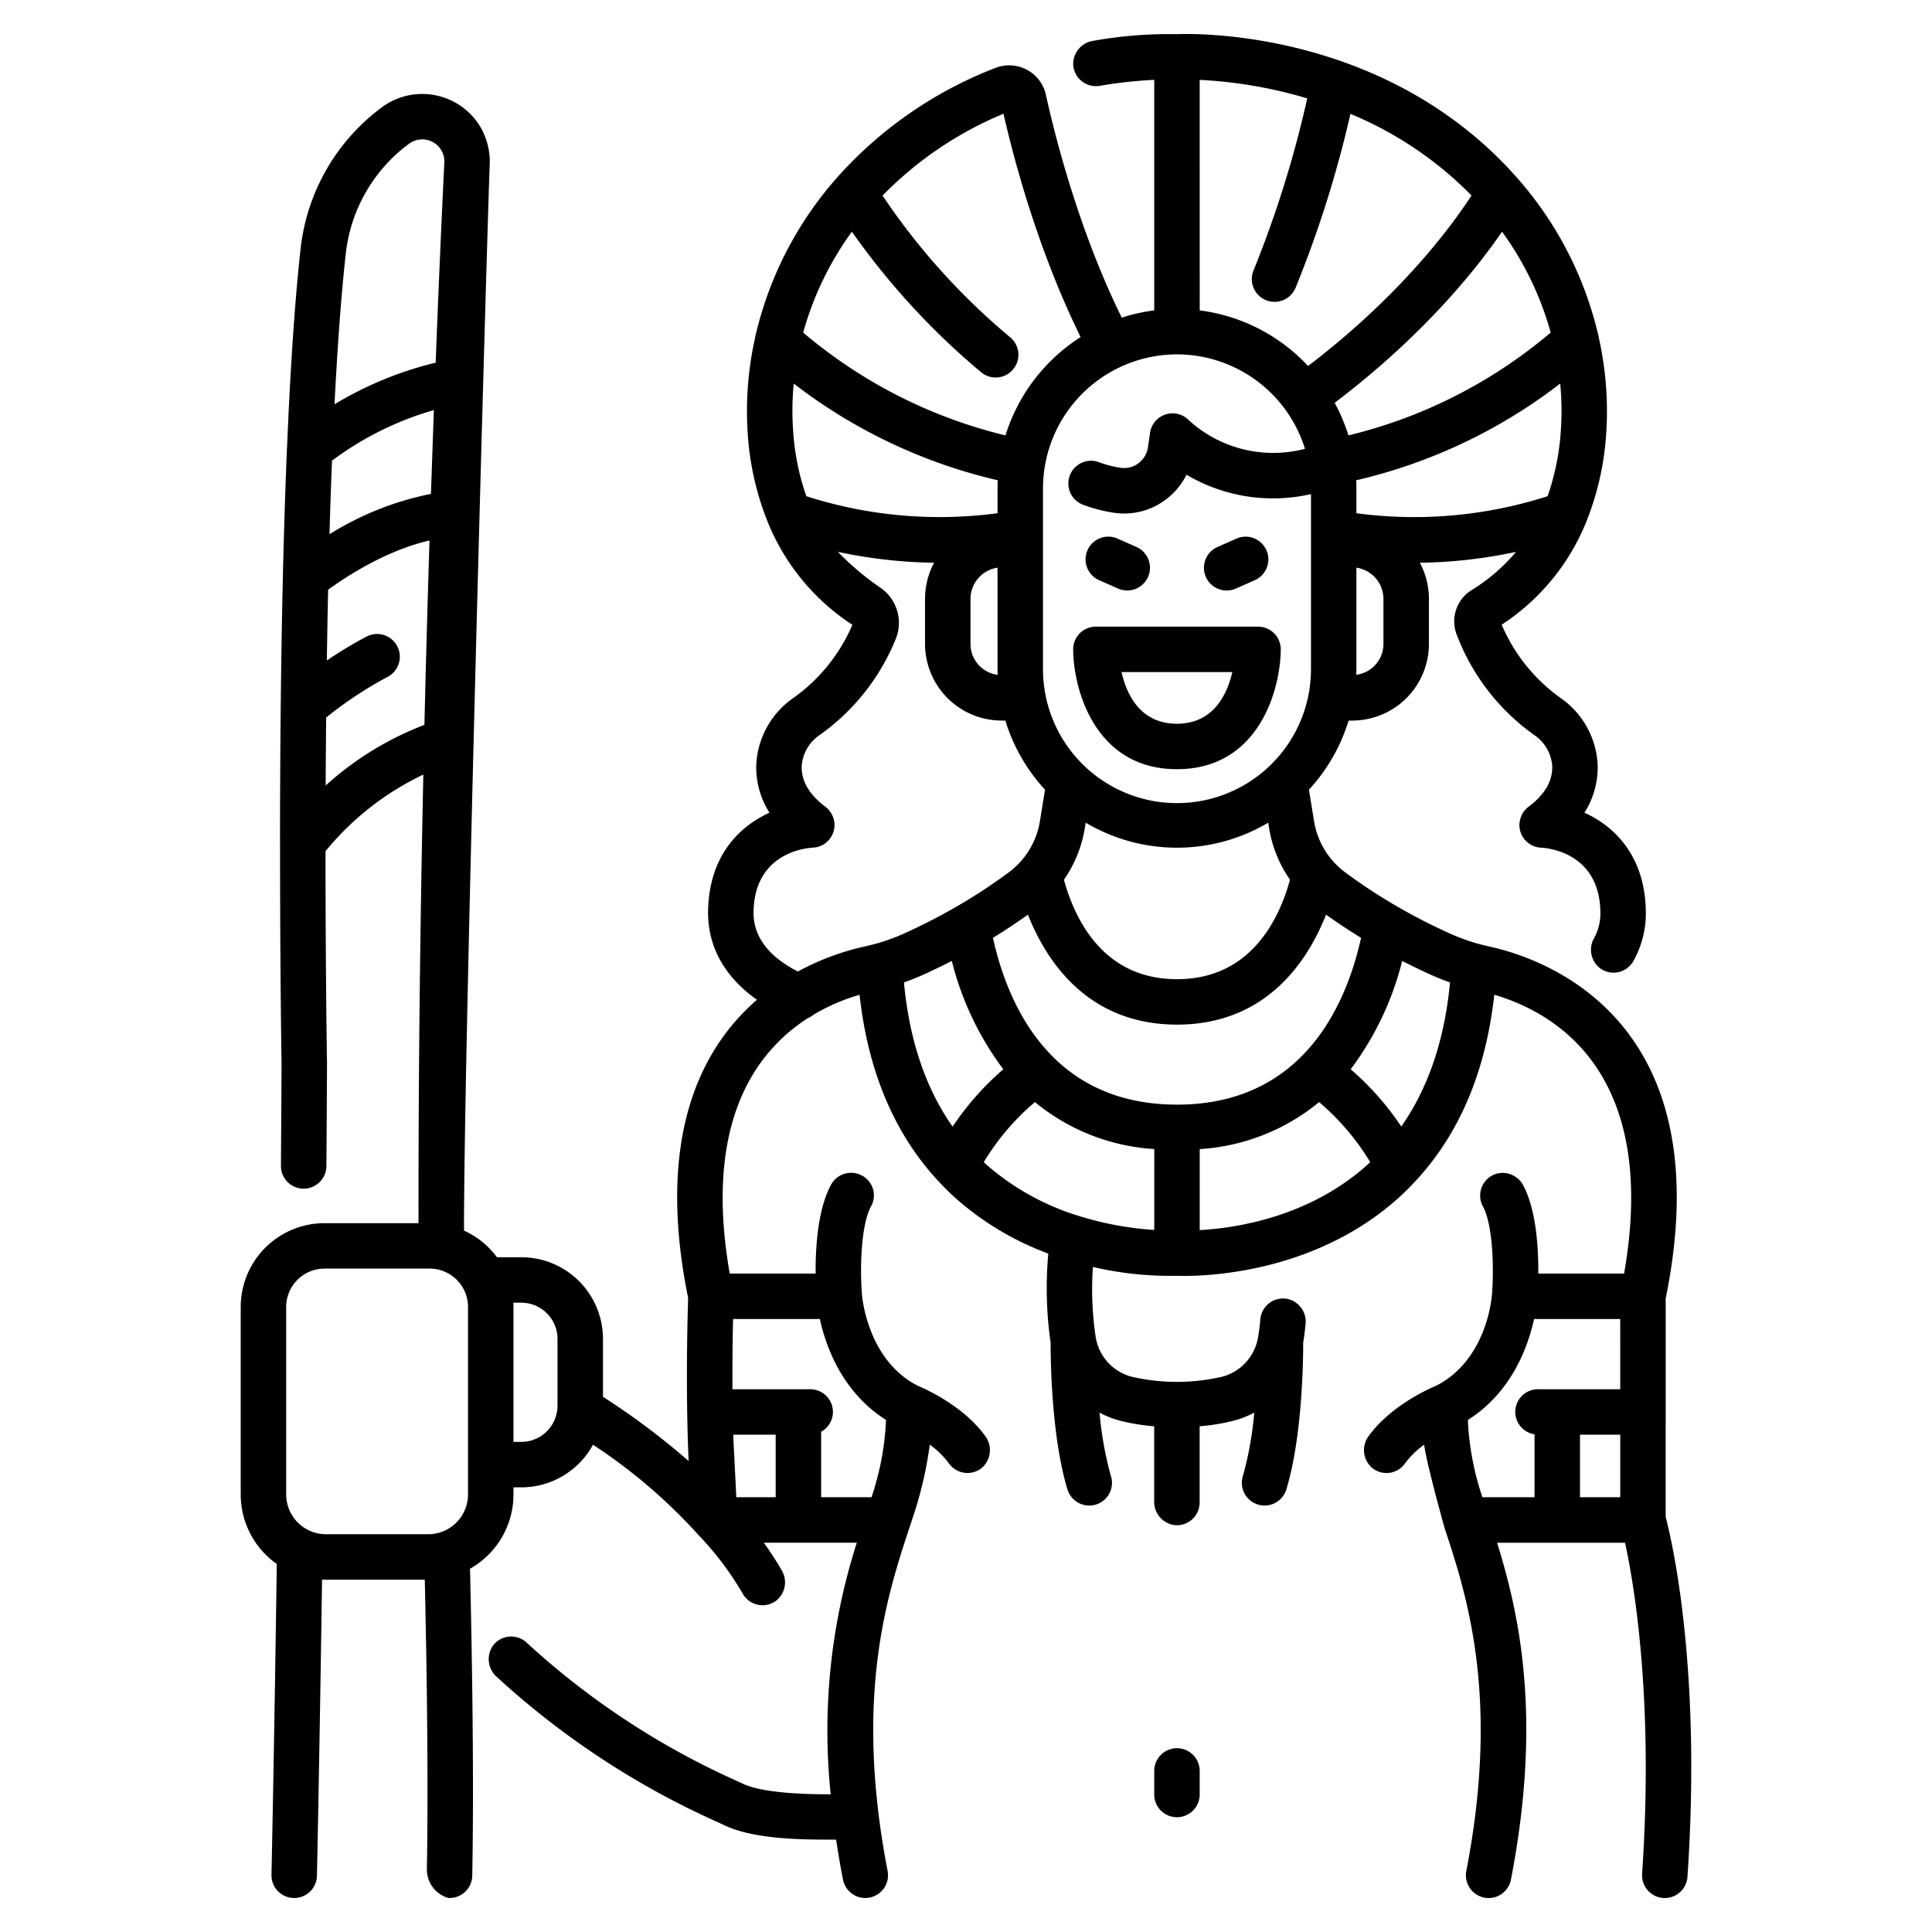 <?xml version="1.0" ?><svg id="outline" viewBox="0 0 340 340" xmlns="http://www.w3.org/2000/svg"><title/><path d="M293.133,248.483V228.515c9.98-48.934-21.146-59.765-30.95-61.921q-.9-.2-1.768-.433h0a34.2,34.2,0,0,1-5.06-1.79,101.914,101.914,0,0,1-9.181-4.677l-.021-.012a95.077,95.077,0,0,1-9.472-6.2,14.021,14.021,0,0,1-5.445-9.052l-.883-5.456a31.572,31.572,0,0,0,6.981-12.155l.084,0c.589,0,1.164-.02,1.722-.063a13.5,13.5,0,0,0,12.326-13.506V105.4a13.471,13.471,0,0,0-1.594-6.367A85.858,85.858,0,0,0,266.8,97.12a31.939,31.939,0,0,1-7.851,6.745,6.47,6.47,0,0,0-2.614,7.765,38.323,38.323,0,0,0,13.7,17.745,7.16,7.16,0,0,1,3.133,5.527c.044,2.59-1.309,4.9-4.135,7.048a4.08,4.08,0,0,0-1.634,3.505,4,4,0,0,0,3.8,3.722c1.047.051,10.248.791,10.442,11.265a9.114,9.114,0,0,1-1.123,4.685,4.094,4.094,0,0,0,1.047,5.251,4,4,0,0,0,5.88-1.245,17.144,17.144,0,0,0,2.194-8.839c-.18-9.684-5.48-14.841-10.8-17.275a14.931,14.931,0,0,0,2.328-8.254,15.176,15.176,0,0,0-6.451-11.877,30.508,30.508,0,0,1-10.445-12.949,39.107,39.107,0,0,0,14.738-17.746,3.824,3.824,0,0,0,.171-.426,50.037,50.037,0,0,0,3.488-15.551A58.656,58.656,0,0,0,281.35,59.38a3.975,3.975,0,0,0-.164-.758,63.567,63.567,0,0,0-14.255-27.386C243.9,5.191,210.345,5.883,207.119,6.012a76.179,76.179,0,0,0-14.748,1.175,4.129,4.129,0,0,0-3.5,4.283,4.006,4.006,0,0,0,4.668,3.635,77.414,77.414,0,0,1,9.588-1.052V54.625a31.4,31.4,0,0,0-5.716,1.273c-7.718-15.646-11.909-32.647-13.35-39.214a6.588,6.588,0,0,0-3.13-4.287h0a6.653,6.653,0,0,0-5.787-.429,71.961,71.961,0,0,0-27.823,19.268c-.034.039-.064.079-.1.117l-.018.022a63.554,63.554,0,0,0-14.13,27.209,4.03,4.03,0,0,0-.177.816,58.732,58.732,0,0,0-1.313,16.816,50.053,50.053,0,0,0,3.477,15.523,3.94,3.94,0,0,0,.188.468,39.1,39.1,0,0,0,14.76,17.75,30.574,30.574,0,0,1-10.473,12.932,15.175,15.175,0,0,0-6.451,11.876,14.939,14.939,0,0,0,2.328,8.254c-5.322,2.434-10.624,7.591-10.8,17.275-.116,6.229,2.9,11.631,8.6,15.653-9.751,8.448-17.9,24.007-12.109,52.5-.092,2.679-.484,15.793.084,28.673a126.82,126.82,0,0,0-15.073-11.305V235.628a14.375,14.375,0,0,0-14.375-14.375H87.458a14.818,14.818,0,0,0-5.8-4.687c-.048-31.451,4.226-181.4,4.518-187.323a12.2,12.2,0,0,0-1.725-7.051A11.928,11.928,0,0,0,67.205,18.88l-.586.442A35.87,35.87,0,0,0,52.888,43.886c-1.07,9.707-1.834,21.845-2.375,34.921,0,.029-.011.057-.013.086-.8,19.218-1.21,42.592-1.222,69.47,0,.043.008.085.01.127-.014,22.15.255,38.359.261,38.719-.034,6.929-.061,11.309-.108,17.947a4,4,0,0,0,4,4.029h0a4.006,4.006,0,0,0,4-3.977c.047-6.641.074-11.024.107-18.049-.006-.387-.264-15.955-.262-37.362A49.713,49.713,0,0,1,74.5,136.318c-.524,24.542-.878,51.47-.849,78.941H57.11a14.746,14.746,0,0,0-14.747,14.747v33a14.98,14.98,0,0,0,6.347,12.232c-.463,33.126-.93,54.477-.935,54.692a4,4,0,0,0,3.911,4.087h.09a4,4,0,0,0,4-3.912c0-.209.448-20.472.9-52.135.23.011.457.035.69.035H74.755c.342,14.985.646,34.851.37,50.911a5.22,5.22,0,0,0,3.292,4.931,1.555,1.555,0,0,0,.691.17,4,4,0,0,0,4-3.924c.322-17-.026-38.473-.393-54.025A15,15,0,0,0,90.364,263v-1.251h1.375a14.384,14.384,0,0,0,12.62-7.5,95.715,95.715,0,0,1,18.552,15.873c.028.033.065.056.095.088s.056.076.09.11a54.244,54.244,0,0,1,7.626,10.165,4,4,0,0,0,5.8,1.264,4.124,4.124,0,0,0,1.047-5.4c-1.026-1.777-2.107-3.407-3.149-4.859h16.365a108.211,108.211,0,0,0-4.595,44.284c-4.278-.018-11.572-.154-15.331-1.809l-1.014-.472a137.56,137.56,0,0,1-37.213-24.464,4,4,0,0,0-5.781.446,4.145,4.145,0,0,0,.579,5.636,144.8,144.8,0,0,0,39.041,25.635l1,.467c5.66,2.711,15.278,2.51,19.679,2.538.336,2.271.727,4.605,1.2,7.023a4,4,0,0,0,3.922,3.241,4.086,4.086,0,0,0,.765-.074,4,4,0,0,0,3.167-4.687c-5.944-30.725-.056-48.583,3.84-60.4l.607-1.848a68.107,68.107,0,0,0,2.975-12.765,15.068,15.068,0,0,1,3.362,3.28,4,4,0,0,0,5.675.9,4.132,4.132,0,0,0,.723-5.7c-3.824-5.276-10.431-8.25-11.877-8.856-8.942-4.54-9.8-15.871-9.81-15.97,0-.017-.007-.032-.008-.049s0-.034,0-.051c-.353-4.195-.235-12.088,1.576-15.46a3.929,3.929,0,0,0-.307-4.387,4.025,4.025,0,0,0-6.706.538c-2.365,4.35-2.754,11.174-2.716,15.644H128.422c-4.611-26.349,4.4-38.935,13.722-44.94a4,4,0,0,0,1.094-.671,35.581,35.581,0,0,1,8.028-3.456c1.482,13.4,6.076,24.336,13.7,32.613h0c1.02,1.107,2.082,2.176,3.21,3.187a51.335,51.335,0,0,0,16.307,9.747,67.885,67.885,0,0,0,.41,15.708c-.007,2.381.081,16.347,2.964,25.8a4,4,0,0,0,3.825,2.834,3.992,3.992,0,0,0,3.79-5.289,61.516,61.516,0,0,1-1.969-11.064,16.353,16.353,0,0,0,3.6,1.421,36.381,36.381,0,0,0,6.013.985v13.237a4.118,4.118,0,0,0,3.607,4.154,4,4,0,0,0,4.393-3.982V251a36.41,36.41,0,0,0,6.014-.985,16.269,16.269,0,0,0,3.6-1.423,61.384,61.384,0,0,1-1.971,11.066,3.992,3.992,0,0,0,3.791,5.289,4,4,0,0,0,3.825-2.834c2.888-9.468,2.971-23.47,2.964-25.812.169-1.046.313-2.143.419-3.284a4.092,4.092,0,0,0-2.812-4.332,4,4,0,0,0-5.143,3.473c-.1,1.123-.238,2.2-.408,3.188a8.646,8.646,0,0,1-6.287,6.927,35.437,35.437,0,0,1-15.993,0,8.645,8.645,0,0,1-6.287-6.926,57.034,57.034,0,0,1-.494-12.386,59.65,59.65,0,0,0,14.777,1.559c.257.01.7.023,1.314.023,5.37,0,23.482-1,37.631-13.682,1.128-1.011,2.19-2.08,3.21-3.187h0c7.629-8.277,12.223-19.213,13.705-32.613,10.727,3.152,29.027,13.732,22.843,49.067H270.714c.037-4.378-.335-11.013-2.571-15.371a4.11,4.11,0,0,0-4.915-2.162,4,4,0,0,0-2.258,5.71c1.818,3.342,1.941,11.275,1.591,15.49,0,.017,0,.032,0,.049s-.007.032-.008.049c-.007.114-.774,11.382-9.81,15.97-1.447.606-8.065,3.586-11.888,8.871a4.125,4.125,0,0,0,.74,5.694,4,4,0,0,0,5.67-.9,15.063,15.063,0,0,1,3.361-3.28c.393,3.206,3.582,14.613,3.582,14.613,3.9,11.816,9.785,29.674,3.841,60.4a4,4,0,0,0,3.167,4.687,4.078,4.078,0,0,0,.765.074,4,4,0,0,0,3.922-3.241c5.533-28.6,1.453-46.749-2.438-59.284h22.518c1.567,7.188,5.089,27.559,3,58.252a4,4,0,0,0,3.719,4.263q.14.009.276.009a4,4,0,0,0,3.987-3.729c2.521-37.09-2.821-59.489-3.835-63.327ZM60.839,44.763A27.835,27.835,0,0,1,71.467,25.686l.515-.388A3.89,3.89,0,0,1,78.194,28.6c-.259,5.226-.85,17.7-1.523,35.224a63.092,63.092,0,0,0-17.8,7.324C59.365,61.338,60.009,52.3,60.839,44.763ZM58.424,81.075a55.441,55.441,0,0,1,17.93-8.905c-.064,1.749-.441,12.617-.511,14.746a53.318,53.318,0,0,0-17.856,7.1C58.111,89.641,58.256,85.313,58.424,81.075Zm-1.112,57.162c.018-3.883.045-7.884.085-11.961a68.712,68.712,0,0,1,10.818-7.159,4,4,0,1,0-3.707-7.09,71.376,71.376,0,0,0-6.989,4.214c.061-4.13.134-8.3.225-12.462,2.94-2.143,10.071-6.884,17.84-8.663-.338,10.849-.64,21.692-.892,32.449A55.158,55.158,0,0,0,57.312,138.237ZM82.364,263a7.009,7.009,0,0,1-7,7h-18a7.008,7.008,0,0,1-7-7v-33a6.754,6.754,0,0,1,6.747-6.747H75.617a6.754,6.754,0,0,1,6.747,6.747Zm15.75-15.626a6.382,6.382,0,0,1-6.375,6.375H90.364V230.006c0-.254-.026-.5-.038-.753h1.413a6.382,6.382,0,0,1,6.375,6.375Zm38.393,16.114H129.58c-.005-.068-.548-10.926-.551-11.009h7.478Zm-7.5-31.366H144.28c1.032,4.748,3.882,12.859,11.646,17.761a49,49,0,0,1-2.556,13.605h-8.863V251.968a3.987,3.987,0,0,0-1.926-7.485H128.9C128.872,239.488,128.939,235.079,129.006,232.126ZM243.462,113.252a5.47,5.47,0,0,1-4.785,5.5c.014-.384.029-.768.029-1.156V99.9a5.566,5.566,0,0,1,4.756,5.5Zm31.225-37.589a43.4,43.4,0,0,1-2.333,11.659,76.771,76.771,0,0,1-33.648,3V85.944c0-.478-.015-.952-.036-1.425A93.312,93.312,0,0,0,274.57,67.5,49.853,49.853,0,0,1,274.687,75.663ZM272.9,58.522a86.417,86.417,0,0,1-35.6,18.1,31.313,31.313,0,0,0-2.419-5.734c15.784-11.972,25.06-23.695,29.453-30.119A55.373,55.373,0,0,1,272.9,58.522ZM211.125,14.056a80.076,80.076,0,0,1,18.929,3.258A192.181,192.181,0,0,1,220.6,47.59a4,4,0,0,0,7.4,3.055,198.34,198.34,0,0,0,9.656-30.605,64.335,64.335,0,0,1,21.3,14.357c-3.267,5.064-12.234,17.431-28.758,30.009a31.525,31.525,0,0,0-19.068-9.781Zm-4,48.306a23.623,23.623,0,0,1,22.533,16.623,22.045,22.045,0,0,1-20.417-5.008,4,4,0,0,0-6.85,2.188l-.368,2.529a4.279,4.279,0,0,1-1.695,2.841,4.149,4.149,0,0,1-3.11.787,18.5,18.5,0,0,1-3.79-.977,4,4,0,1,0-2.832,7.482,26.59,26.59,0,0,0,5.435,1.408,12.43,12.43,0,0,0,1.821.135,12.1,12.1,0,0,0,7.247-2.414,12.241,12.241,0,0,0,3.7-4.414,29.937,29.937,0,0,0,21.912,3.412V117.6a23.582,23.582,0,1,1-47.163,0V85.944A23.609,23.609,0,0,1,207.125,62.362Zm19.893,92.459c-2,7.246-7.083,17.5-19.893,17.5s-17.9-10.253-19.892-17.5a22.13,22.13,0,0,0,3.682-9.114l.151-.929a31.483,31.483,0,0,0,32.119,0l.15.929A22.145,22.145,0,0,0,227.018,154.821Zm-77.1-114.05A128.7,128.7,0,0,0,172.653,65.5a4,4,0,0,0,5.185-6.092,118,118,0,0,1-22.526-24.99,64.146,64.146,0,0,1,21.285-14.4c1.769,7.779,6.013,23.943,13.577,39.3a31.711,31.711,0,0,0-13.226,17.308,86.43,86.43,0,0,1-35.6-18.1A55.38,55.38,0,0,1,149.916,40.771ZM141.9,87.322a43.4,43.4,0,0,1-2.332-11.659,49.84,49.84,0,0,1,.117-8.158,93.329,93.329,0,0,0,35.9,17.014c-.021.473-.037.947-.037,1.425v4.375A76.73,76.73,0,0,1,141.9,87.322Zm33.677,31.434a5.47,5.47,0,0,1-4.785-5.5V105.4a5.569,5.569,0,0,1,4.755-5.5v17.7C175.543,117.988,175.559,118.372,175.573,118.756Zm-21.731,47.4-.008,0q-.872.235-1.767.433a44.91,44.91,0,0,0-11.668,4.381c-5.245-2.7-7.871-6.234-7.791-10.533.187-10.119,8.754-11.161,10.442-11.266a4,4,0,0,0,3.8-3.723,4.084,4.084,0,0,0-1.633-3.5c-2.827-2.152-4.18-4.458-4.137-7.048a7.158,7.158,0,0,1,3.133-5.526A38.425,38.425,0,0,0,157.656,112.4a7.438,7.438,0,0,0,0-5.563l-.028-.07a7.373,7.373,0,0,0-2.547-3.237,48.748,48.748,0,0,1-7.623-6.413,85.86,85.86,0,0,0,16.929,1.913,13.472,13.472,0,0,0-1.595,6.367v7.852a13.5,13.5,0,0,0,12.327,13.507c.557.041,1.132.062,1.718.062l.086,0a31.607,31.607,0,0,0,6.982,12.155l-.882,5.456a14.021,14.021,0,0,1-5.445,9.052,95.123,95.123,0,0,1-9.474,6.2l-.018.011a102.1,102.1,0,0,1-9.183,4.677A34.352,34.352,0,0,1,153.842,166.16Zm13.8,32.117c-4.752-6.748-7.62-15.246-8.565-25.386,1.056-.373,2.094-.772,3.09-1.218,1.875-.838,3.65-1.7,5.333-2.562a53.277,53.277,0,0,0,9.061,19.067A50.123,50.123,0,0,0,167.64,198.277Zm35.485,18.172a56.255,56.255,0,0,1-13.061-2.393l-.051-.016a44.375,44.375,0,0,1-16.492-9.139c-.137-.123-.265-.255-.4-.38a43.151,43.151,0,0,1,9-10.57,36.515,36.515,0,0,0,21.009,8.269Zm4-22.05c-9.855,0-16.832-3.461-21.781-8.36a4.094,4.094,0,0,0-.32-.325c-5.908-6.03-8.841-14.119-10.291-20.668,2.383-1.461,4.445-2.852,6.161-4.082,3.168,8.045,10.432,19.356,26.231,19.356s23.064-11.311,26.232-19.356c1.716,1.23,3.778,2.621,6.161,4.082-1.449,6.547-4.381,14.633-10.286,20.663a4.1,4.1,0,0,0-.334.338C223.95,190.942,216.975,194.4,207.125,194.4Zm4,22.079V202.22a36.527,36.527,0,0,0,21.01-8.268,43.12,43.12,0,0,1,9,10.574C230.773,214.161,217.543,216.127,211.125,216.478Zm35.47-18.226a50.129,50.129,0,0,0-8.9-10.074,53.3,53.3,0,0,0,9.061-19.066c1.682.863,3.457,1.723,5.331,2.561,1,.446,2.033.844,3.088,1.216C254.145,183.866,250.922,192.092,246.6,198.252Zm38.538,65.24h-7.082V252.483h7.082Zm0-19.009H270.664a3.992,3.992,0,0,0-.613,7.938v11.071h-9.17a49.114,49.114,0,0,1-2.56-13.6c7.766-4.9,10.617-13.015,11.649-17.763h15.163Z"/><path d="M207.125,135.366c14.283,0,18.194-13.768,18.267-21.048a4,4,0,0,0-4-4.041H192.858a4,4,0,0,0-4,4.041C188.931,121.6,192.842,135.366,207.125,135.366Zm9.743-17.089c-.89,3.863-3.288,9.089-9.743,9.089-6.48,0-8.872-5.2-9.753-9.089Z"/><path d="M193.425,102.1l3.334,1.473a4,4,0,1,0,3.234-7.318l-3.335-1.474a4,4,0,1,0-3.233,7.319Z"/><path d="M215.876,103.919a4,4,0,0,0,1.616-.342l3.334-1.473a4,4,0,0,0-3.233-7.319l-3.335,1.474a4,4,0,0,0,1.618,7.66Z"/><path d="M207.125,307.655a4,4,0,0,0-4,4V315.8a4,4,0,0,0,8,0v-4.147A4,4,0,0,0,207.125,307.655Z"/></svg>